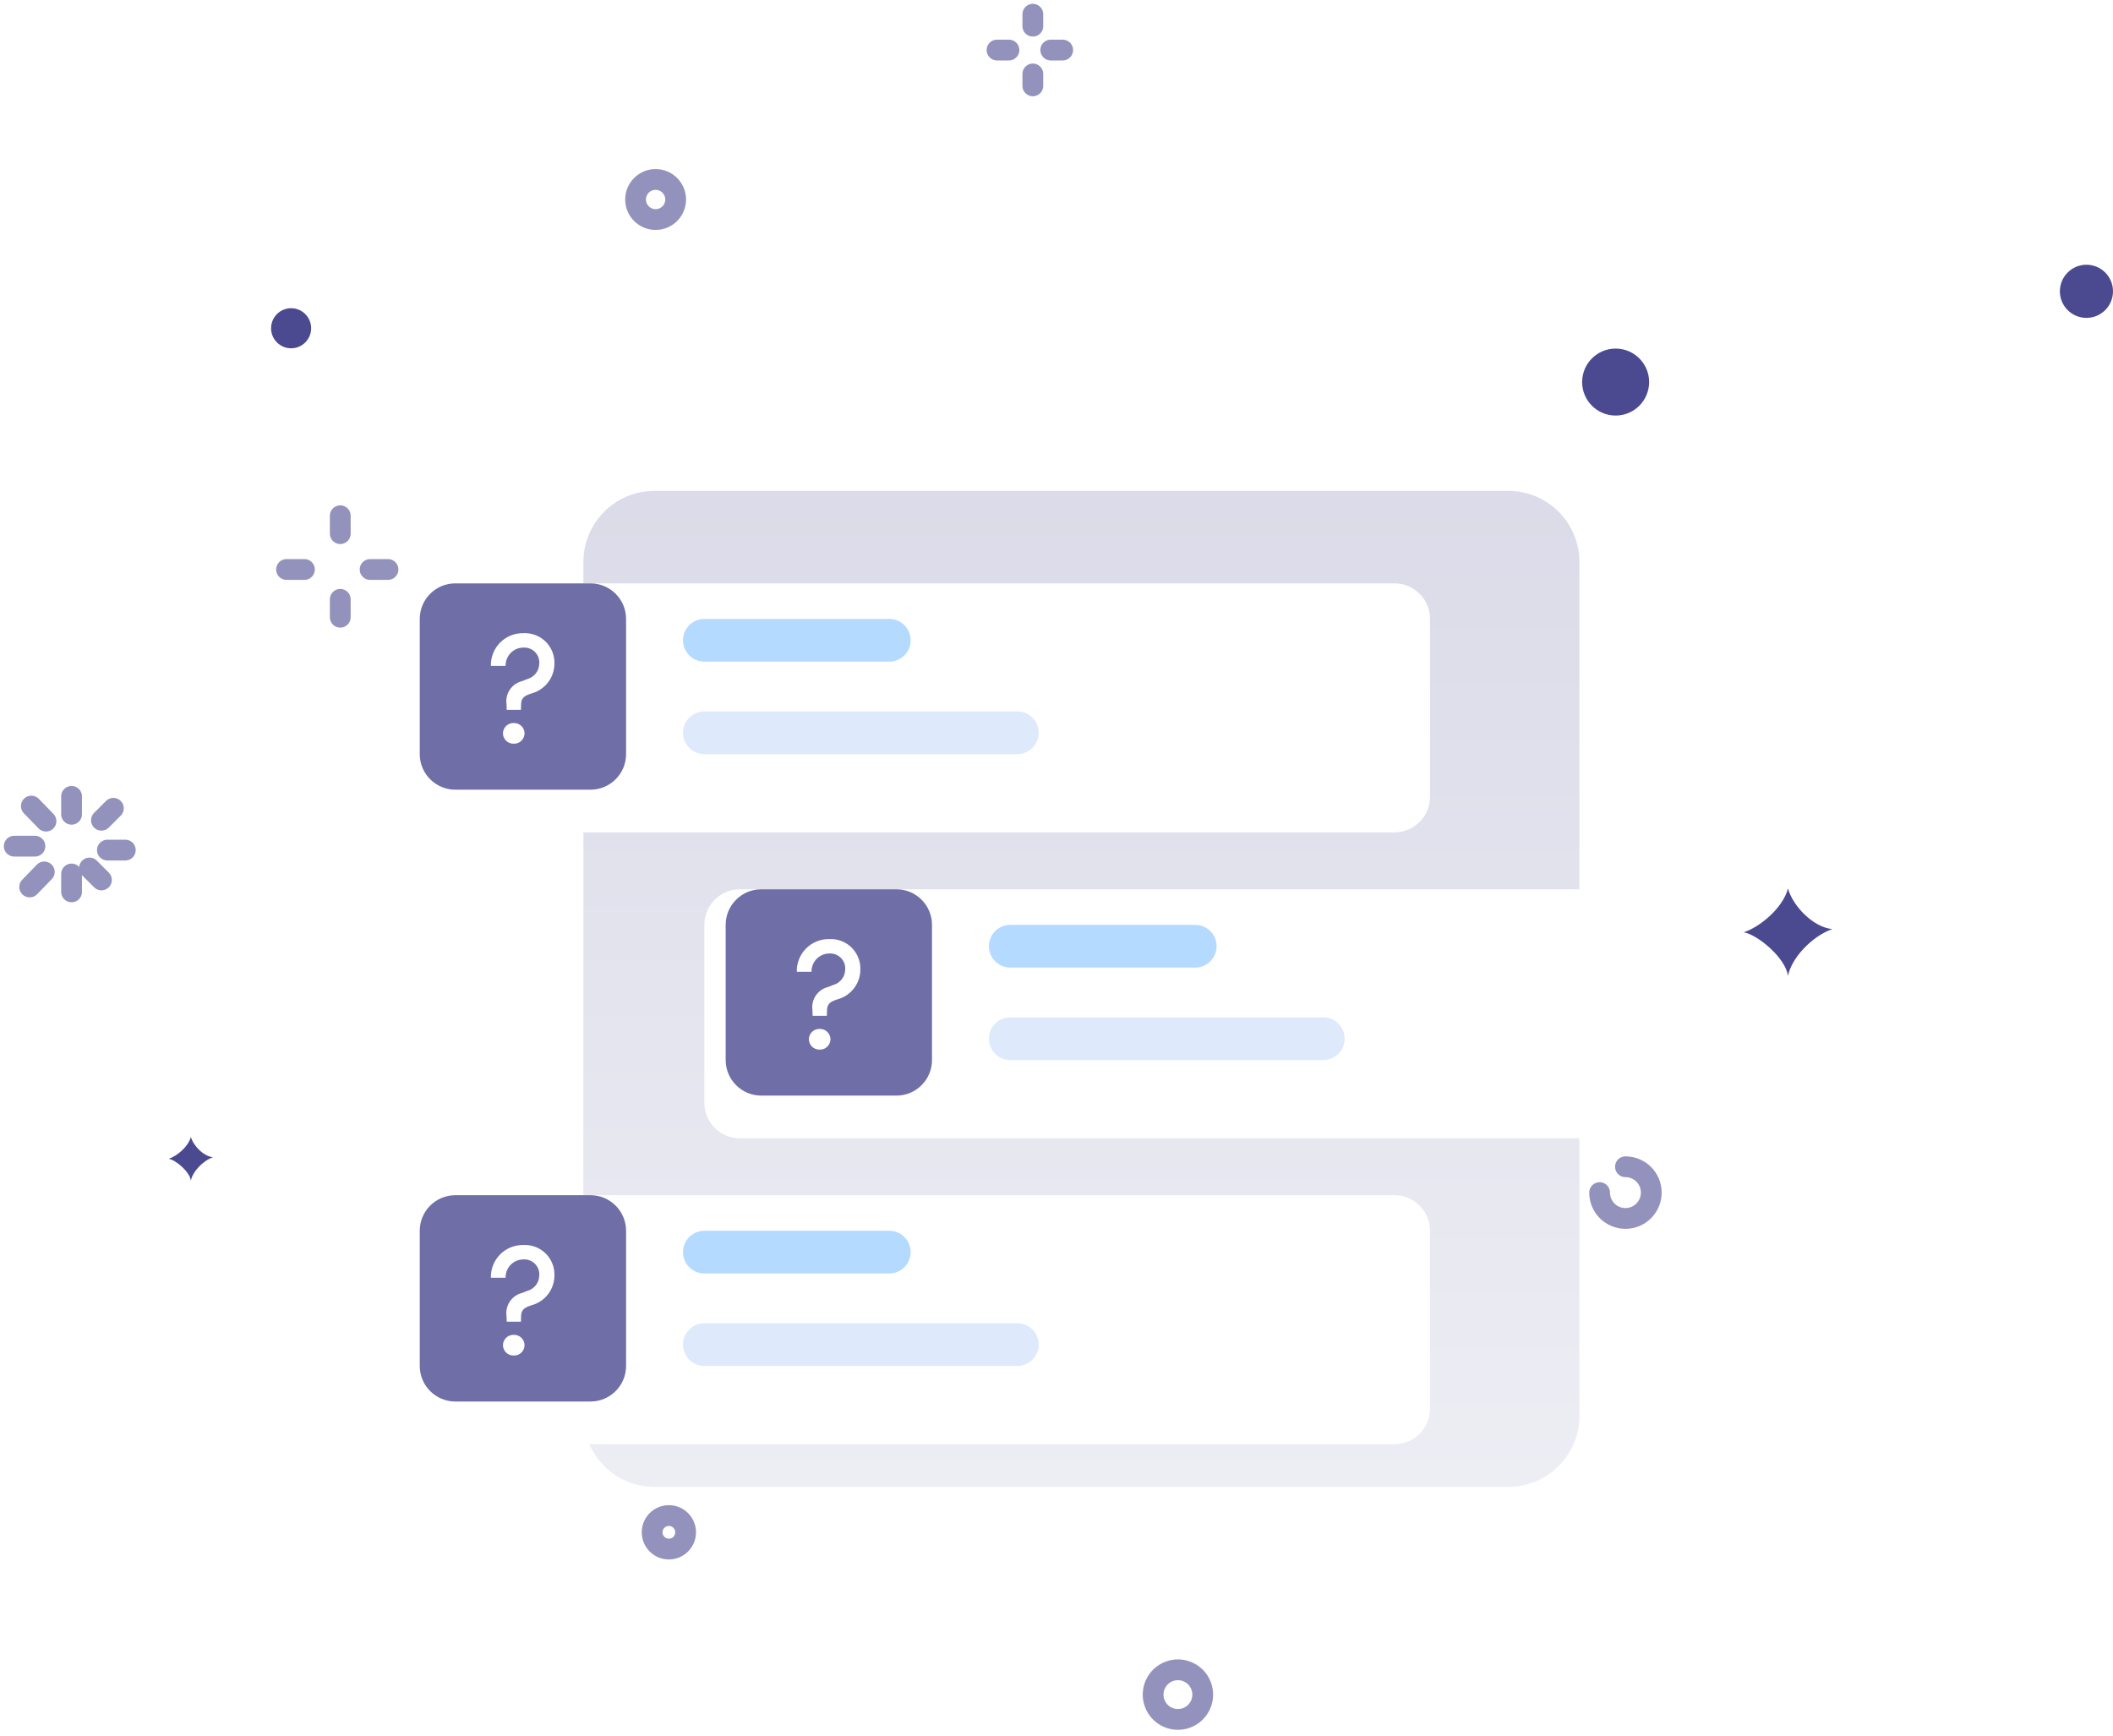 <svg xmlns="http://www.w3.org/2000/svg" width="297" height="244" viewBox="0 0 297 244" fill="none">
    <path d="M10.06 111.937V114.455" stroke="#9392BD" stroke-width="2.921" stroke-linecap="round" />
    <path d="M4.406 113.301L6.464 115.419" stroke="#9392BD" stroke-width="2.921" stroke-linecap="round" />
    <path d="M2 118.938H4.909" stroke="#9392BD" stroke-width="2.921" stroke-linecap="round" />
    <path d="M4.17 124.676L6.227 122.558" stroke="#9392BD" stroke-width="2.921" stroke-linecap="round" />
    <path d="M10.06 125.364V122.847" stroke="#9392BD" stroke-width="2.921" stroke-linecap="round" />
    <path d="M14.257 123.686L12.578 122.007" stroke="#9392BD" stroke-width="2.921" stroke-linecap="round" />
    <path d="M17.613 119.49H15.096" stroke="#9392BD" stroke-width="2.921" stroke-linecap="round" />
    <path d="M15.936 113.615L14.258 115.294" stroke="#9392BD" stroke-width="2.921" stroke-linecap="round" />
    <path d="M145.174 2V3.678" stroke="#9392BD" stroke-width="2.921" stroke-linecap="round" />
    <path d="M140.139 7.035H141.817" stroke="#9392BD" stroke-width="2.921" stroke-linecap="round" />
    <path d="M145.174 12.07V10.392" stroke="#9392BD" stroke-width="2.921" stroke-linecap="round" />
    <path d="M149.37 7.035H147.691" stroke="#9392BD" stroke-width="2.921" stroke-linecap="round" />
    <path d="M47.826 72.494V75.011" stroke="#9392BD" stroke-width="2.921" stroke-linecap="round" />
    <path d="M40.273 80.047H42.791" stroke="#9392BD" stroke-width="2.921" stroke-linecap="round" />
    <path d="M47.826 86.76V84.243" stroke="#9392BD" stroke-width="2.921" stroke-linecap="round" />
    <path d="M54.539 80.047H52.022" stroke="#9392BD" stroke-width="2.921" stroke-linecap="round" />
    <path
      d="M228.47 164.001C230.476 164.001 232.102 165.628 232.102 167.634C232.102 169.641 230.476 171.267 228.47 171.267C226.464 171.267 224.838 169.641 224.838 167.634"
      stroke="#9392BD"
      stroke-width="2.921"
      stroke-linecap="round"
    />
    <path
      fill-rule="evenodd"
      clip-rule="evenodd"
      d="M245.092 131.04C247.248 130.367 250.554 127.73 251.319 124.892C252.013 127.401 254.922 130.367 257.547 130.592C254.592 131.638 251.768 134.746 251.319 137.187C251.014 134.699 247.107 131.403 245.092 131.04Z"
      fill="#4B4A91"
    />
    <path
      fill-rule="evenodd"
      clip-rule="evenodd"
      d="M23.717 162.882C24.796 162.545 26.448 161.227 26.83 159.808C27.177 161.062 28.631 162.545 29.944 162.658C28.467 163.18 27.055 164.735 26.83 165.955C26.678 164.711 24.724 163.063 23.717 162.882Z"
      fill="#4B4A91"
    />
    <path
      fill-rule="evenodd"
      clip-rule="evenodd"
      d="M43.734 46.14C43.734 47.696 42.473 48.957 40.918 48.957C39.362 48.957 38.102 47.696 38.102 46.14C38.102 44.584 39.362 43.323 40.918 43.323C42.473 43.323 43.734 44.584 43.734 46.14Z"
      fill="#4B4A91"
    />
    <path
      fill-rule="evenodd"
      clip-rule="evenodd"
      d="M231.798 53.704C231.798 56.304 229.69 58.413 227.091 58.413C224.49 58.413 222.383 56.304 222.383 53.704C222.383 51.104 224.49 48.996 227.091 48.996C229.69 48.996 231.798 51.104 231.798 53.704Z"
      fill="#4B4A91"
    />
    <path
      fill-rule="evenodd"
      clip-rule="evenodd"
      d="M297 40.947C297 43.01 295.329 44.682 293.267 44.682C291.205 44.682 289.533 43.01 289.533 40.947C289.533 38.884 291.205 37.212 293.267 37.212C295.329 37.212 297 38.884 297 40.947Z"
      fill="#4B4A91"
    />
    <path
      fill-rule="evenodd"
      clip-rule="evenodd"
      d="M96.369 215.385C96.369 216.685 95.316 217.739 94.015 217.739C92.716 217.739 91.662 216.685 91.662 215.385C91.662 214.084 92.716 213.03 94.015 213.03C95.316 213.03 96.369 214.084 96.369 215.385Z"
      stroke="#9392BD"
      stroke-width="2.921"
      stroke-linecap="round"
    />
    <path
      fill-rule="evenodd"
      clip-rule="evenodd"
      d="M94.969 28.042C94.969 29.598 93.708 30.859 92.152 30.859C90.597 30.859 89.336 29.598 89.336 28.042C89.336 26.486 90.597 25.225 92.152 25.225C93.708 25.225 94.969 26.486 94.969 28.042Z"
      stroke="#9392BD"
      stroke-width="2.921"
      stroke-linecap="round"
    />
    <path
      fill-rule="evenodd"
      clip-rule="evenodd"
      d="M166.807 241.458C165.008 242.143 162.994 241.238 162.309 239.439C161.624 237.639 162.528 235.624 164.328 234.939C166.127 234.255 168.141 235.158 168.826 236.958C169.511 238.758 168.607 240.773 166.807 241.458Z"
      stroke="#9392BD"
      stroke-width="2.921"
      stroke-linecap="round"
    />
    <path
      d="M212 69H92C86.477 69 82 73.477 82 79V199C82 204.523 86.477 209 92 209H212C217.523 209 222 204.523 222 199V79C222 73.477 217.523 69 212 69Z"
      fill="url(#paint0_linear_11984_85651)"
    />
    <g filter="url(#filter0_d_11984_85651)">
      <path
        d="M196 79H61C58.239 79 56 81.239 56 84V109C56 111.761 58.239 114 61 114H196C198.761 114 201 111.761 201 109V84C201 81.239 198.761 79 196 79Z"
        fill="white"
      />
    </g>
    <path
      d="M125 87H99C97.343 87 96 88.343 96 90C96 91.657 97.343 93 99 93H125C126.657 93 128 91.657 128 90C128 88.343 126.657 87 125 87Z"
      fill="#B4DAFF"
    />
    <path
      d="M143 100H99C97.343 100 96 101.343 96 103C96 104.657 97.343 106 99 106H143C144.657 106 146 104.657 146 103C146 101.343 144.657 100 143 100Z"
      fill="#DEE9FC"
    />
    <path
      d="M83 82H64C61.239 82 59 84.239 59 87V106C59 108.761 61.239 111 64 111H83C85.761 111 88 108.761 88 106V87C88 84.239 85.761 82 83 82Z"
      fill="#6F6EA7"
    />
    <path
      class="question-mark"
      d="M71.222 99.78H73.222L73.244 99.01C73.244 97.998 73.882 97.734 74.784 97.448C75.689 97.19 76.485 96.645 77.052 95.895C77.62 95.145 77.928 94.231 77.93 93.29C77.95 92.715 77.85 92.143 77.637 91.609C77.424 91.076 77.103 90.592 76.694 90.188C76.284 89.785 75.795 89.471 75.258 89.267C74.721 89.062 74.148 88.971 73.574 89C72.967 88.987 72.364 89.097 71.801 89.323C71.239 89.55 70.728 89.889 70.3 90.319C69.872 90.749 69.536 91.262 69.312 91.826C69.088 92.39 68.981 92.993 68.998 93.6H71.066C71.058 93.265 71.117 92.932 71.24 92.62C71.362 92.308 71.546 92.024 71.779 91.784C72.013 91.544 72.292 91.353 72.601 91.223C72.909 91.092 73.241 91.025 73.576 91.024C73.878 91.006 74.18 91.054 74.462 91.164C74.744 91.273 74.999 91.443 75.21 91.66C75.421 91.877 75.582 92.137 75.684 92.422C75.785 92.707 75.824 93.01 75.798 93.312C75.784 93.8 75.615 94.27 75.314 94.655C75.013 95.039 74.596 95.316 74.126 95.446L73.4 95.734C72.689 95.905 72.068 96.337 71.661 96.944C71.254 97.551 71.089 98.289 71.2 99.012L71.222 99.78ZM72.212 104.534C72.408 104.541 72.603 104.508 72.786 104.439C72.969 104.369 73.136 104.263 73.278 104.127C73.419 103.992 73.532 103.829 73.61 103.649C73.688 103.469 73.728 103.276 73.73 103.08C73.728 102.884 73.687 102.691 73.609 102.511C73.532 102.331 73.419 102.169 73.277 102.033C73.136 101.898 72.969 101.792 72.785 101.723C72.603 101.653 72.407 101.621 72.212 101.628C72.016 101.621 71.821 101.653 71.638 101.723C71.455 101.792 71.288 101.898 71.146 102.033C71.005 102.169 70.892 102.331 70.814 102.511C70.736 102.691 70.695 102.884 70.694 103.08C70.695 103.276 70.736 103.469 70.814 103.649C70.891 103.829 71.004 103.992 71.146 104.127C71.287 104.263 71.454 104.369 71.638 104.439C71.821 104.508 72.016 104.541 72.212 104.534Z"
      fill="white"
    />
    <g filter="url(#filter1_d_11984_85651)">
      <path
        d="M104 122H239C240.326 122 241.598 122.527 242.536 123.464C243.473 124.402 244 125.674 244 127V152C244 153.326 243.473 154.598 242.536 155.536C241.598 156.473 240.326 157 239 157H104C102.674 157 101.402 156.473 100.464 155.536C99.527 154.598 99 153.326 99 152V127C99 125.674 99.527 124.402 100.464 123.464C101.402 122.527 102.674 122 104 122V122Z"
        fill="white"
      />
    </g>
    <path
      d="M168 130H142C140.343 130 139 131.343 139 133C139 134.657 140.343 136 142 136H168C169.657 136 171 134.657 171 133C171 131.343 169.657 130 168 130Z"
      fill="#B4DAFF"
    />
    <path
      d="M186 143H142C140.343 143 139 144.343 139 146C139 147.657 140.343 149 142 149H186C187.657 149 189 147.657 189 146C189 144.343 187.657 143 186 143Z"
      fill="#DEE9FC"
    />
    <path
      d="M126 125H107C104.239 125 102 127.239 102 130V149C102 151.761 104.239 154 107 154H126C128.761 154 131 151.761 131 149V130C131 127.239 128.761 125 126 125Z"
      fill="#6F6EA7"
    />
    <path
      class="question-mark two"
      d="M114.222 142.78H116.222L116.244 142.01C116.244 140.998 116.882 140.734 117.784 140.448C118.689 140.19 119.485 139.645 120.053 138.895C120.62 138.145 120.928 137.23 120.93 136.29C120.95 135.715 120.85 135.143 120.637 134.609C120.424 134.076 120.103 133.592 119.694 133.188C119.284 132.785 118.795 132.471 118.258 132.267C117.721 132.062 117.148 131.971 116.574 132C115.967 131.987 115.364 132.097 114.801 132.323C114.239 132.55 113.728 132.889 113.3 133.319C112.872 133.749 112.536 134.262 112.312 134.826C112.088 135.39 111.981 135.993 111.998 136.6H114.066C114.058 136.265 114.117 135.932 114.239 135.62C114.362 135.308 114.546 135.024 114.779 134.784C115.013 134.544 115.292 134.353 115.601 134.223C115.909 134.092 116.241 134.025 116.576 134.024C116.878 134.006 117.18 134.054 117.462 134.164C117.744 134.273 117.999 134.443 118.21 134.66C118.421 134.877 118.582 135.137 118.684 135.422C118.785 135.707 118.824 136.01 118.798 136.312C118.784 136.8 118.615 137.27 118.314 137.655C118.013 138.039 117.596 138.316 117.126 138.446L116.4 138.734C115.689 138.905 115.068 139.337 114.661 139.944C114.254 140.551 114.089 141.289 114.2 142.012L114.222 142.78ZM115.212 147.534C115.408 147.541 115.603 147.508 115.786 147.439C115.969 147.369 116.136 147.263 116.278 147.127C116.419 146.992 116.532 146.829 116.61 146.649C116.687 146.469 116.728 146.276 116.73 146.08C116.728 145.884 116.687 145.691 116.609 145.511C116.532 145.331 116.419 145.169 116.277 145.033C116.136 144.898 115.968 144.792 115.785 144.723C115.602 144.653 115.407 144.621 115.212 144.628C115.016 144.621 114.821 144.653 114.638 144.723C114.455 144.792 114.288 144.898 114.146 145.033C114.005 145.169 113.892 145.331 113.814 145.511C113.736 145.691 113.695 145.884 113.694 146.08C113.695 146.276 113.736 146.469 113.814 146.649C113.891 146.829 114.004 146.992 114.146 147.127C114.287 147.263 114.454 147.369 114.638 147.439C114.821 147.508 115.016 147.541 115.212 147.534Z"
      fill="white"
    />
    <g filter="url(#filter2_d_11984_85651)">
      <path
        d="M61 165H196C197.326 165 198.598 165.527 199.536 166.464C200.473 167.402 201 168.674 201 170V195C201 196.326 200.473 197.598 199.536 198.536C198.598 199.473 197.326 200 196 200H61C59.674 200 58.402 199.473 57.465 198.536C56.527 197.598 56 196.326 56 195V170C56 168.674 56.527 167.402 57.465 166.464C58.402 165.527 59.674 165 61 165V165Z"
        fill="white"
      />
    </g>
    <path
      d="M125 173H99C97.343 173 96 174.343 96 176C96 177.657 97.343 179 99 179H125C126.657 179 128 177.657 128 176C128 174.343 126.657 173 125 173Z"
      fill="#B4DAFF"
    />
    <path
      d="M143 186H99C97.343 186 96 187.343 96 189C96 190.657 97.343 192 99 192H143C144.657 192 146 190.657 146 189C146 187.343 144.657 186 143 186Z"
      fill="#DEE9FC"
    />
    <path
      d="M83 168H64C61.239 168 59 170.239 59 173V192C59 194.761 61.239 197 64 197H83C85.761 197 88 194.761 88 192V173C88 170.239 85.761 168 83 168Z"
      fill="#6F6EA7"
    />
    <path
      class="question-mark"
      d="M71.222 185.78H73.222L73.244 185.01C73.244 183.998 73.882 183.734 74.784 183.448C75.689 183.19 76.485 182.645 77.052 181.895C77.62 181.145 77.928 180.23 77.93 179.29C77.95 178.715 77.85 178.143 77.637 177.609C77.424 177.076 77.103 176.592 76.694 176.188C76.284 175.785 75.795 175.471 75.258 175.267C74.721 175.062 74.148 174.971 73.574 175C72.967 174.987 72.364 175.097 71.801 175.323C71.239 175.55 70.728 175.889 70.3 176.319C69.872 176.749 69.536 177.262 69.312 177.826C69.088 178.39 68.981 178.993 68.998 179.6H71.066C71.058 179.265 71.117 178.932 71.24 178.62C71.362 178.308 71.546 178.024 71.779 177.784C72.013 177.544 72.292 177.353 72.601 177.223C72.909 177.092 73.241 177.025 73.576 177.024C73.878 177.006 74.18 177.054 74.462 177.164C74.744 177.273 74.999 177.443 75.21 177.66C75.421 177.877 75.582 178.137 75.684 178.422C75.785 178.707 75.824 179.01 75.798 179.312C75.784 179.8 75.615 180.27 75.314 180.655C75.013 181.039 74.596 181.316 74.126 181.446L73.4 181.734C72.689 181.905 72.068 182.337 71.661 182.944C71.254 183.551 71.089 184.289 71.2 185.012L71.222 185.78ZM72.212 190.534C72.408 190.541 72.603 190.508 72.786 190.439C72.969 190.369 73.136 190.263 73.278 190.127C73.419 189.992 73.532 189.829 73.61 189.649C73.688 189.469 73.728 189.276 73.73 189.08C73.728 188.884 73.687 188.691 73.609 188.511C73.532 188.331 73.419 188.169 73.277 188.033C73.136 187.898 72.969 187.792 72.785 187.723C72.603 187.653 72.407 187.621 72.212 187.628C72.016 187.621 71.821 187.653 71.638 187.723C71.455 187.792 71.288 187.898 71.146 188.033C71.005 188.169 70.892 188.331 70.814 188.511C70.736 188.691 70.695 188.884 70.694 189.08C70.695 189.276 70.736 189.469 70.814 189.649C70.891 189.829 71.004 189.992 71.146 190.127C71.287 190.263 71.454 190.369 71.638 190.439C71.821 190.508 72.016 190.541 72.212 190.534Z"
      fill="white"
    />
    <defs>
      <filter
        id="filter0_d_11984_85651"
        x="50"
        y="76"
        width="157"
        height="47"
        filterUnits="userSpaceOnUse"
        color-interpolation-filters="sRGB"
      >
        <feFlood flood-opacity="0" result="BackgroundImageFix" />
        <feColorMatrix
          in="SourceAlpha"
          type="matrix"
          values="0 0 0 0 0 0 0 0 0 0 0 0 0 0 0 0 0 0 127 0"
          result="hardAlpha"
        />
        <feOffset dy="3" />
        <feGaussianBlur stdDeviation="3" />
        <feColorMatrix type="matrix" values="0 0 0 0 0 0 0 0 0 0 0 0 0 0 0 0 0 0 0.161 0" />
        <feBlend mode="normal" in2="BackgroundImageFix" result="effect1_dropShadow_11984_85651" />
        <feBlend mode="normal" in="SourceGraphic" in2="effect1_dropShadow_11984_85651" result="shape" />
      </filter>
      <filter
        id="filter1_d_11984_85651"
        x="93"
        y="119"
        width="157"
        height="47"
        filterUnits="userSpaceOnUse"
        color-interpolation-filters="sRGB"
      >
        <feFlood flood-opacity="0" result="BackgroundImageFix" />
        <feColorMatrix
          in="SourceAlpha"
          type="matrix"
          values="0 0 0 0 0 0 0 0 0 0 0 0 0 0 0 0 0 0 127 0"
          result="hardAlpha"
        />
        <feOffset dy="3" />
        <feGaussianBlur stdDeviation="3" />
        <feColorMatrix type="matrix" values="0 0 0 0 0 0 0 0 0 0 0 0 0 0 0 0 0 0 0.161 0" />
        <feBlend mode="normal" in2="BackgroundImageFix" result="effect1_dropShadow_11984_85651" />
        <feBlend mode="normal" in="SourceGraphic" in2="effect1_dropShadow_11984_85651" result="shape" />
      </filter>
      <filter
        id="filter2_d_11984_85651"
        x="50"
        y="162"
        width="157"
        height="47"
        filterUnits="userSpaceOnUse"
        color-interpolation-filters="sRGB"
      >
        <feFlood flood-opacity="0" result="BackgroundImageFix" />
        <feColorMatrix
          in="SourceAlpha"
          type="matrix"
          values="0 0 0 0 0 0 0 0 0 0 0 0 0 0 0 0 0 0 127 0"
          result="hardAlpha"
        />
        <feOffset dy="3" />
        <feGaussianBlur stdDeviation="3" />
        <feColorMatrix type="matrix" values="0 0 0 0 0 0 0 0 0 0 0 0 0 0 0 0 0 0 0.161 0" />
        <feBlend mode="normal" in2="BackgroundImageFix" result="effect1_dropShadow_11984_85651" />
        <feBlend mode="normal" in="SourceGraphic" in2="effect1_dropShadow_11984_85651" result="shape" />
      </filter>
      <linearGradient id="paint0_linear_11984_85651" x1="152" y1="69" x2="152" y2="209" gradientUnits="userSpaceOnUse">
        <stop stop-color="#DBDBE9" />
        <stop offset="1" stop-color="#EDEDF4" />
      </linearGradient>
    </defs>
  </svg>